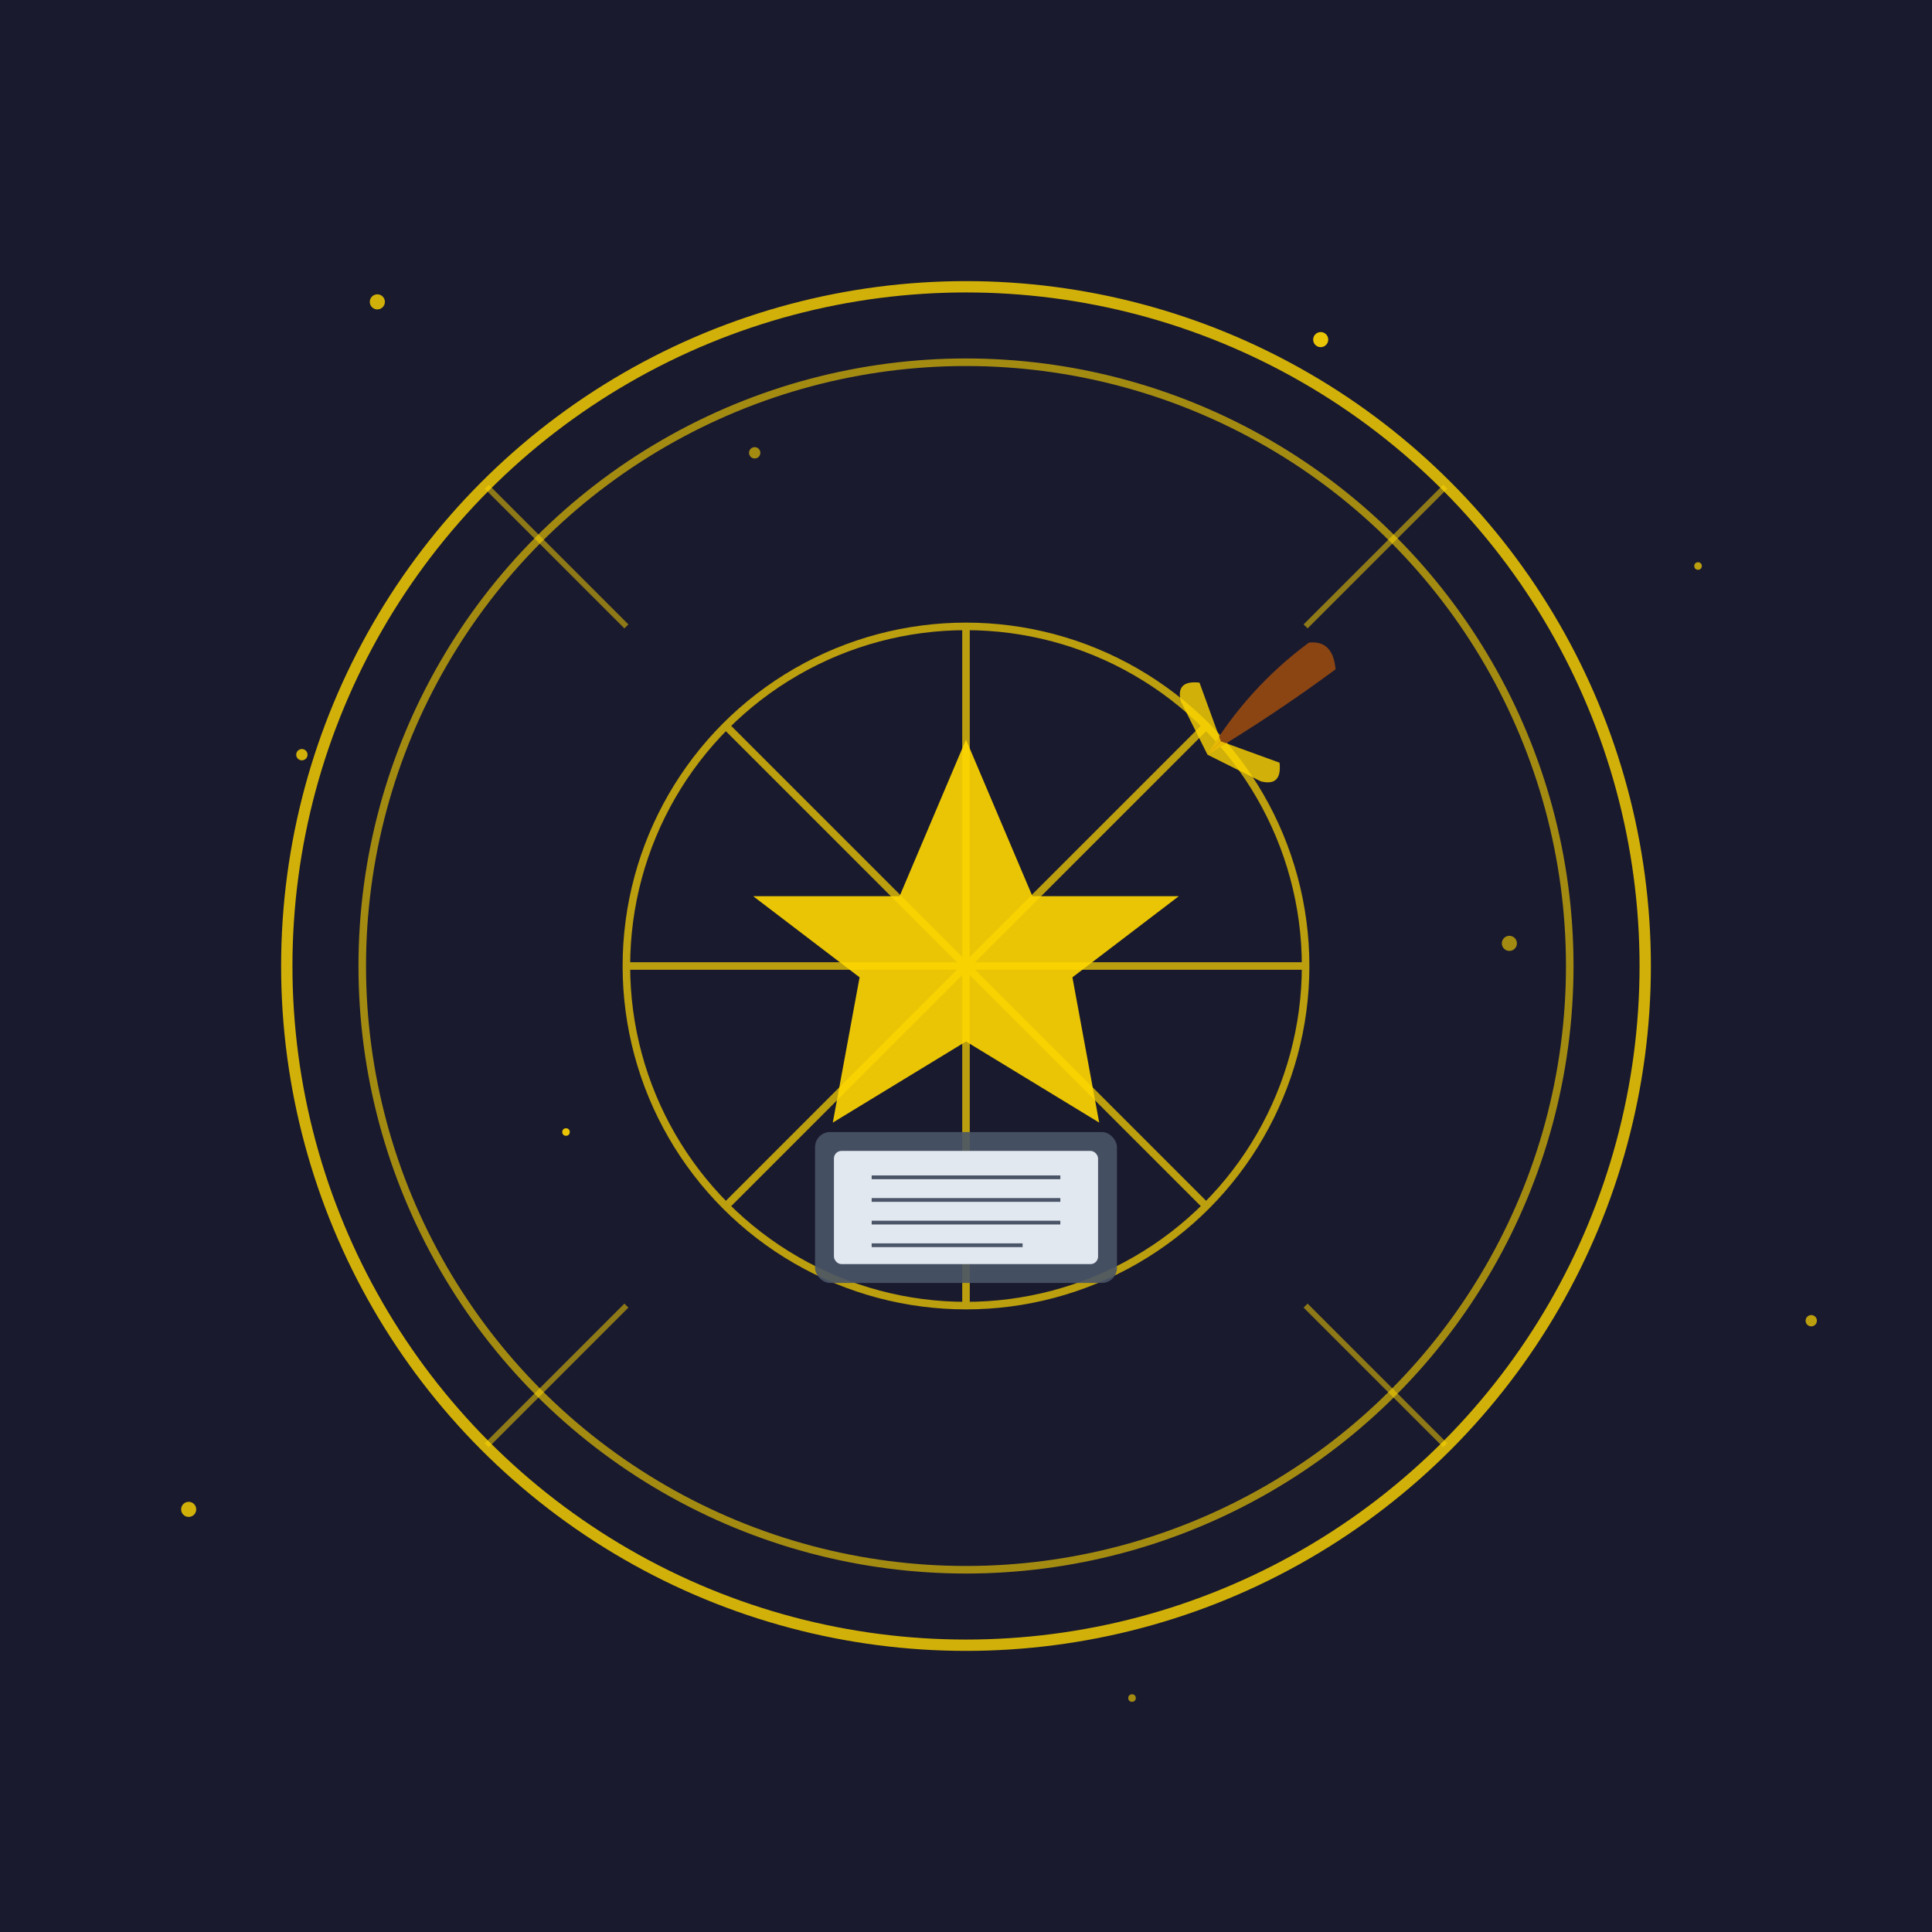 <?xml version="1.0" encoding="UTF-8"?>
<svg width="512" height="512" viewBox="0 0 512 512" xmlns="http://www.w3.org/2000/svg">
  <!-- 深藍色背景 -->
  <rect width="512" height="512" fill="#1a1a2e"/>
  
  <!-- 星空效果 -->
  <circle cx="100" cy="80" r="2" fill="#ffd700" opacity="0.8"/>
  <circle cx="200" cy="120" r="1.5" fill="#ffd700" opacity="0.6"/>
  <circle cx="350" cy="90" r="2" fill="#ffd700" opacity="0.9"/>
  <circle cx="450" cy="150" r="1" fill="#ffd700" opacity="0.7"/>
  <circle cx="80" cy="200" r="1.5" fill="#ffd700" opacity="0.8"/>
  <circle cx="400" cy="250" r="2" fill="#ffd700" opacity="0.6"/>
  <circle cx="150" cy="300" r="1" fill="#ffd700" opacity="0.9"/>
  <circle cx="480" cy="350" r="1.5" fill="#ffd700" opacity="0.7"/>
  <circle cx="50" cy="400" r="2" fill="#ffd700" opacity="0.8"/>
  <circle cx="300" cy="450" r="1" fill="#ffd700" opacity="0.6"/>
  
  <!-- 魔法陣外圈 -->
  <circle cx="256" cy="256" r="180" fill="none" stroke="#ffd700" stroke-width="3" opacity="0.8"/>
  <circle cx="256" cy="256" r="160" fill="none" stroke="#ffd700" stroke-width="2" opacity="0.6"/>
  
  <!-- 魔法陣內部符號 -->
  <g transform="translate(256,256)">
    <!-- 中央五角星 -->
    <path d="M0,-60 L17.6,-18.5 L56.4,-18.5 L28.2,3 L35.3,41.5 L0,20 L-35.3,41.5 L-28.2,3 L-56.4,-18.5 L-17.6,-18.5 Z" 
          fill="#ffd700" opacity="0.9"/>
    
    <!-- 內圈符文 -->
    <g stroke="#ffd700" stroke-width="2" fill="none" opacity="0.7">
      <circle r="90"/>
      <path d="M-63.6,-63.6 L63.6,63.6 M63.6,-63.6 L-63.6,63.6"/>
      <path d="M0,-90 L0,90 M-90,0 L90,0"/>
    </g>
    
    <!-- 外圈符文 -->
    <g stroke="#ffd700" stroke-width="1.5" fill="none" opacity="0.5">
      <path d="M-127,-127 L-90,-90 M127,-127 L90,-90 M127,127 L90,90 M-127,127 L-90,90"/>
    </g>
  </g>
  
  <!-- 書本圖標 -->
  <g transform="translate(256,320)">
    <rect x="-40" y="-20" width="80" height="40" rx="4" fill="#4a5568" opacity="0.9"/>
    <rect x="-35" y="-15" width="70" height="30" rx="2" fill="#e2e8f0"/>
    <line x1="-25" y1="-8" x2="25" y2="-8" stroke="#4a5568" stroke-width="1"/>
    <line x1="-25" y1="-2" x2="25" y2="-2" stroke="#4a5568" stroke-width="1"/>
    <line x1="-25" y1="4" x2="25" y2="4" stroke="#4a5568" stroke-width="1"/>
    <line x1="-25" y1="10" x2="15" y2="10" stroke="#4a5568" stroke-width="1"/>
  </g>
  
  <!-- 羽毛筆 -->
  <g transform="translate(320,200) rotate(45)">
    <path d="M0,0 Q-5,-20 -2,-40 Q2,-45 8,-40 Q5,-20 0,0" fill="#8b4513"/>
    <path d="M0,0 L-15,-5 Q-20,-8 -15,-12 L0,-5" fill="#ffd700" opacity="0.8"/>
    <path d="M0,0 L15,-5 Q20,-8 15,-12 L0,-5" fill="#ffd700" opacity="0.8"/>
  </g>
</svg>